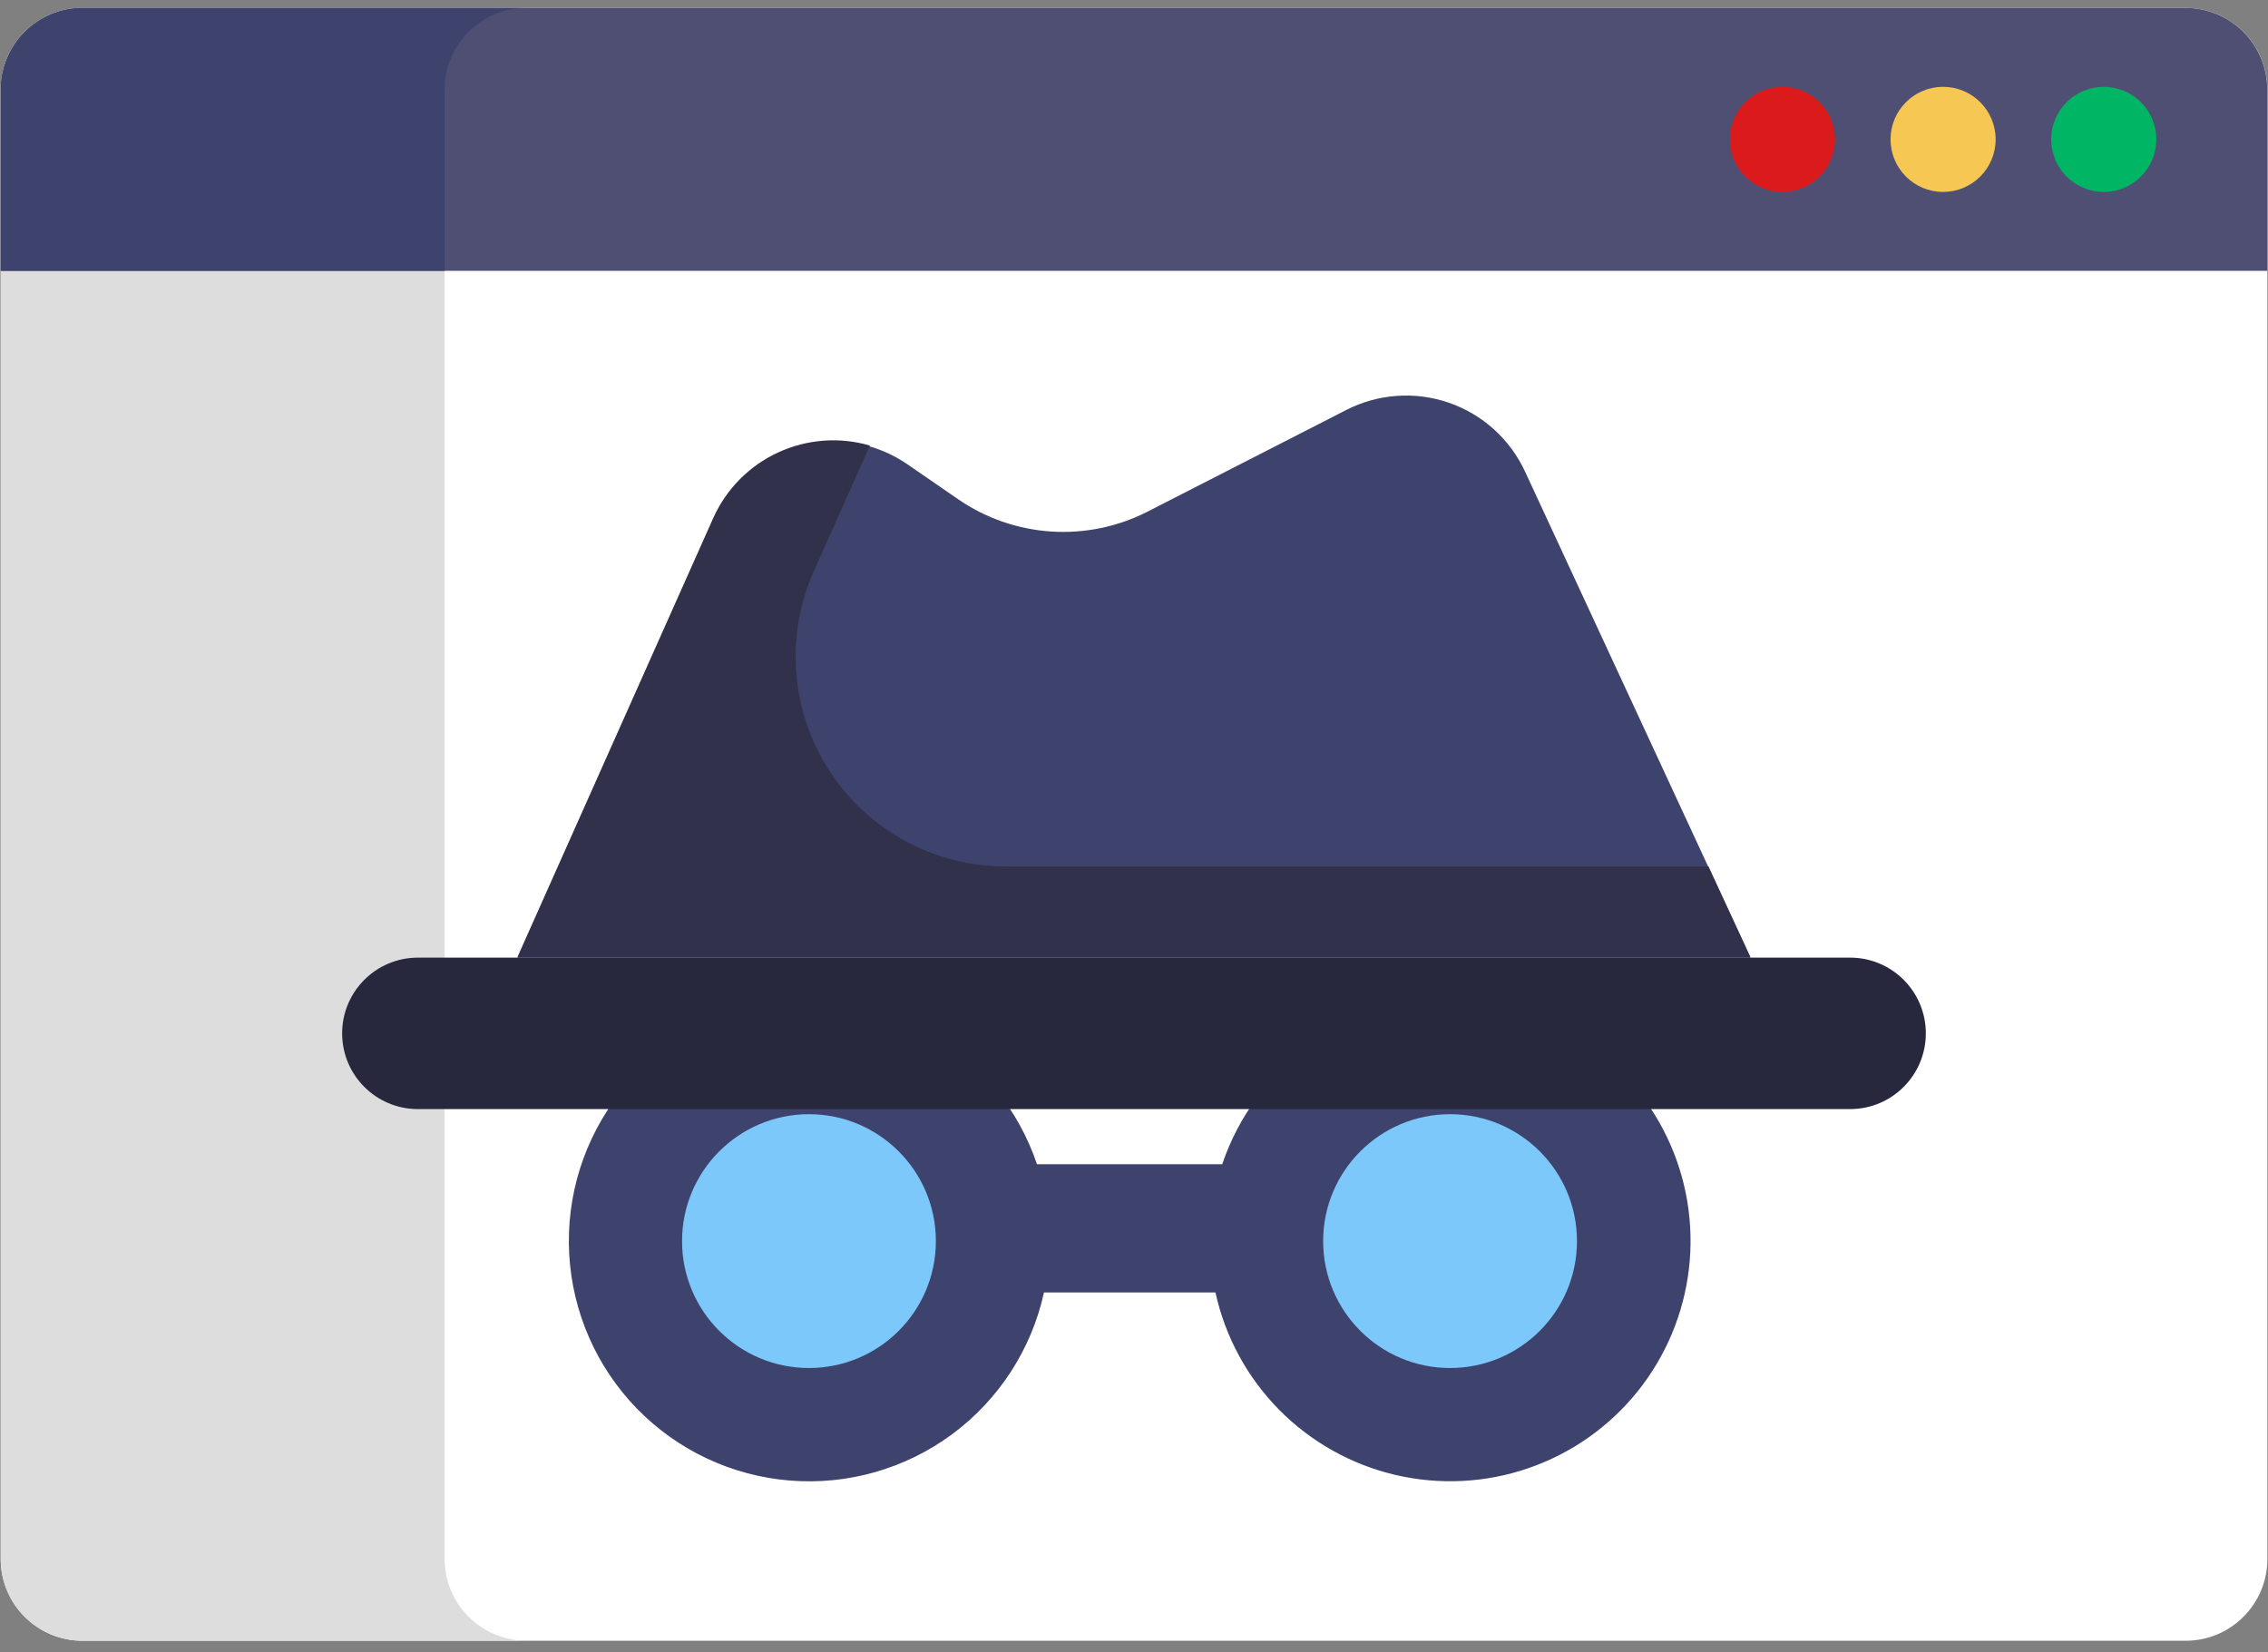 <svg width="70" height="51" viewBox="0 0 70 51" fill="none" xmlns="http://www.w3.org/2000/svg">
<rect x="0" y="0" width="70" height="51" fill="#808080" stroke="none"/>
<path d="M67.457 0.244H2.544C1.151 0.244 0.021 1.374 0.021 2.768V48.117C0.021 49.511 1.151 50.641 2.544 50.641H67.457C68.85 50.641 69.981 49.511 69.981 48.117V2.768C69.981 1.374 68.85 0.244 67.457 0.244Z" fill="white"/>
<path d="M16.247 50.639H2.544C1.875 50.638 1.234 50.372 0.762 49.899C0.289 49.426 0.023 48.784 0.023 48.115V2.768C0.024 2.1 0.289 1.458 0.762 0.985C1.235 0.512 1.875 0.246 2.544 0.244H16.247C15.578 0.245 14.936 0.511 14.463 0.984C13.989 1.457 13.723 2.099 13.723 2.768V48.115C13.723 48.785 13.989 49.427 14.462 49.9C14.936 50.373 15.578 50.639 16.247 50.639Z" fill="#DDDDDD"/>
<path d="M69.978 2.768V8.359H0.023V2.768C0.024 2.1 0.289 1.458 0.762 0.985C1.235 0.512 1.875 0.246 2.544 0.244H67.45C67.781 0.244 68.11 0.309 68.417 0.435C68.724 0.562 69.003 0.747 69.237 0.982C69.472 1.216 69.659 1.495 69.786 1.801C69.913 2.108 69.978 2.436 69.978 2.768Z" fill="#4F4F74"/>
<path d="M16.247 0.244C15.578 0.245 14.936 0.511 14.463 0.984C13.989 1.457 13.723 2.099 13.723 2.768V8.359H0.023V2.768C0.024 2.1 0.289 1.458 0.762 0.985C1.235 0.512 1.875 0.246 2.544 0.244H16.247Z" fill="#3E436D"/>
<path d="M55.013 5.924C55.909 5.924 56.635 5.198 56.635 4.302C56.635 3.406 55.909 2.68 55.013 2.68C54.117 2.68 53.391 3.406 53.391 4.302C53.391 5.198 54.117 5.924 55.013 5.924Z" fill="#DB1B1B"/>
<path d="M59.972 5.924C60.868 5.924 61.594 5.198 61.594 4.302C61.594 3.406 60.868 2.68 59.972 2.68C59.076 2.68 58.35 3.406 58.35 4.302C58.35 5.198 59.076 5.924 59.972 5.924Z" fill="#F6C752"/>
<path d="M64.931 5.924C65.827 5.924 66.553 5.198 66.553 4.302C66.553 3.406 65.827 2.68 64.931 2.68C64.035 2.68 63.309 3.406 63.309 4.302C63.309 5.198 64.035 5.924 64.931 5.924Z" fill="#00B564"/>
<path d="M44.754 30.881C43.2 30.881 41.686 31.369 40.425 32.275C39.163 33.182 38.218 34.462 37.723 35.934H32.006C31.433 34.233 30.263 32.798 28.713 31.894C27.163 30.99 25.338 30.678 23.576 31.016C21.814 31.355 20.234 32.32 19.13 33.734C18.025 35.148 17.47 36.914 17.568 38.706C17.666 40.498 18.409 42.193 19.661 43.479C20.914 44.764 22.589 45.552 24.378 45.696C26.166 45.841 27.946 45.332 29.389 44.265C30.831 43.197 31.837 41.643 32.222 39.891H37.514C37.813 41.257 38.493 42.51 39.475 43.507C40.457 44.503 41.7 45.201 43.062 45.521C44.423 45.841 45.848 45.77 47.171 45.315C48.493 44.861 49.661 44.041 50.538 42.952C51.415 41.862 51.966 40.547 52.128 39.158C52.29 37.769 52.056 36.362 51.452 35.1C50.849 33.838 49.901 32.772 48.718 32.026C47.536 31.279 46.166 30.883 44.767 30.881H44.754Z" fill="#3E436D"/>
<path d="M24.968 42.223C27.131 42.223 28.885 40.47 28.885 38.306C28.885 36.143 27.131 34.389 24.968 34.389C22.805 34.389 21.051 36.143 21.051 38.306C21.051 40.47 22.805 42.223 24.968 42.223Z" fill="#7CC8FB"/>
<path d="M44.755 42.223C46.918 42.223 48.672 40.47 48.672 38.306C48.672 36.143 46.918 34.389 44.755 34.389C42.592 34.389 40.838 36.143 40.838 38.306C40.838 40.47 42.592 42.223 44.755 42.223Z" fill="#7CC8FB"/>
<path d="M15.972 29.562L22.015 16.018C22.258 15.475 22.616 14.991 23.067 14.602C23.517 14.213 24.047 13.929 24.62 13.768C25.192 13.607 25.794 13.575 26.38 13.673C26.967 13.771 27.525 13.997 28.014 14.335L29.564 15.403C30.415 15.991 31.41 16.337 32.442 16.405C33.474 16.472 34.506 16.259 35.426 15.787L41.549 12.655C42.034 12.406 42.565 12.257 43.109 12.219C43.653 12.18 44.199 12.251 44.715 12.429C45.23 12.606 45.705 12.886 46.11 13.252C46.514 13.617 46.841 14.061 47.07 14.556L54.027 29.562H15.972Z" fill="#3E436D"/>
<path d="M54.025 29.538H15.972L22.014 15.99C22.414 15.096 23.124 14.377 24.012 13.966C24.901 13.555 25.909 13.478 26.849 13.751L25.119 17.627C24.68 18.613 24.493 19.694 24.577 20.77C24.661 21.847 25.013 22.886 25.601 23.792C26.189 24.698 26.994 25.442 27.943 25.958C28.892 26.473 29.955 26.743 31.035 26.743H52.731L54.025 29.538Z" fill="#32314B"/>
<path d="M57.103 29.557H12.897C11.606 29.557 10.56 30.603 10.56 31.893V31.895C10.56 33.185 11.606 34.231 12.897 34.231H57.103C58.393 34.231 59.439 33.185 59.439 31.895V31.893C59.439 30.603 58.393 29.557 57.103 29.557Z" fill="#27273D"/>
</svg>
